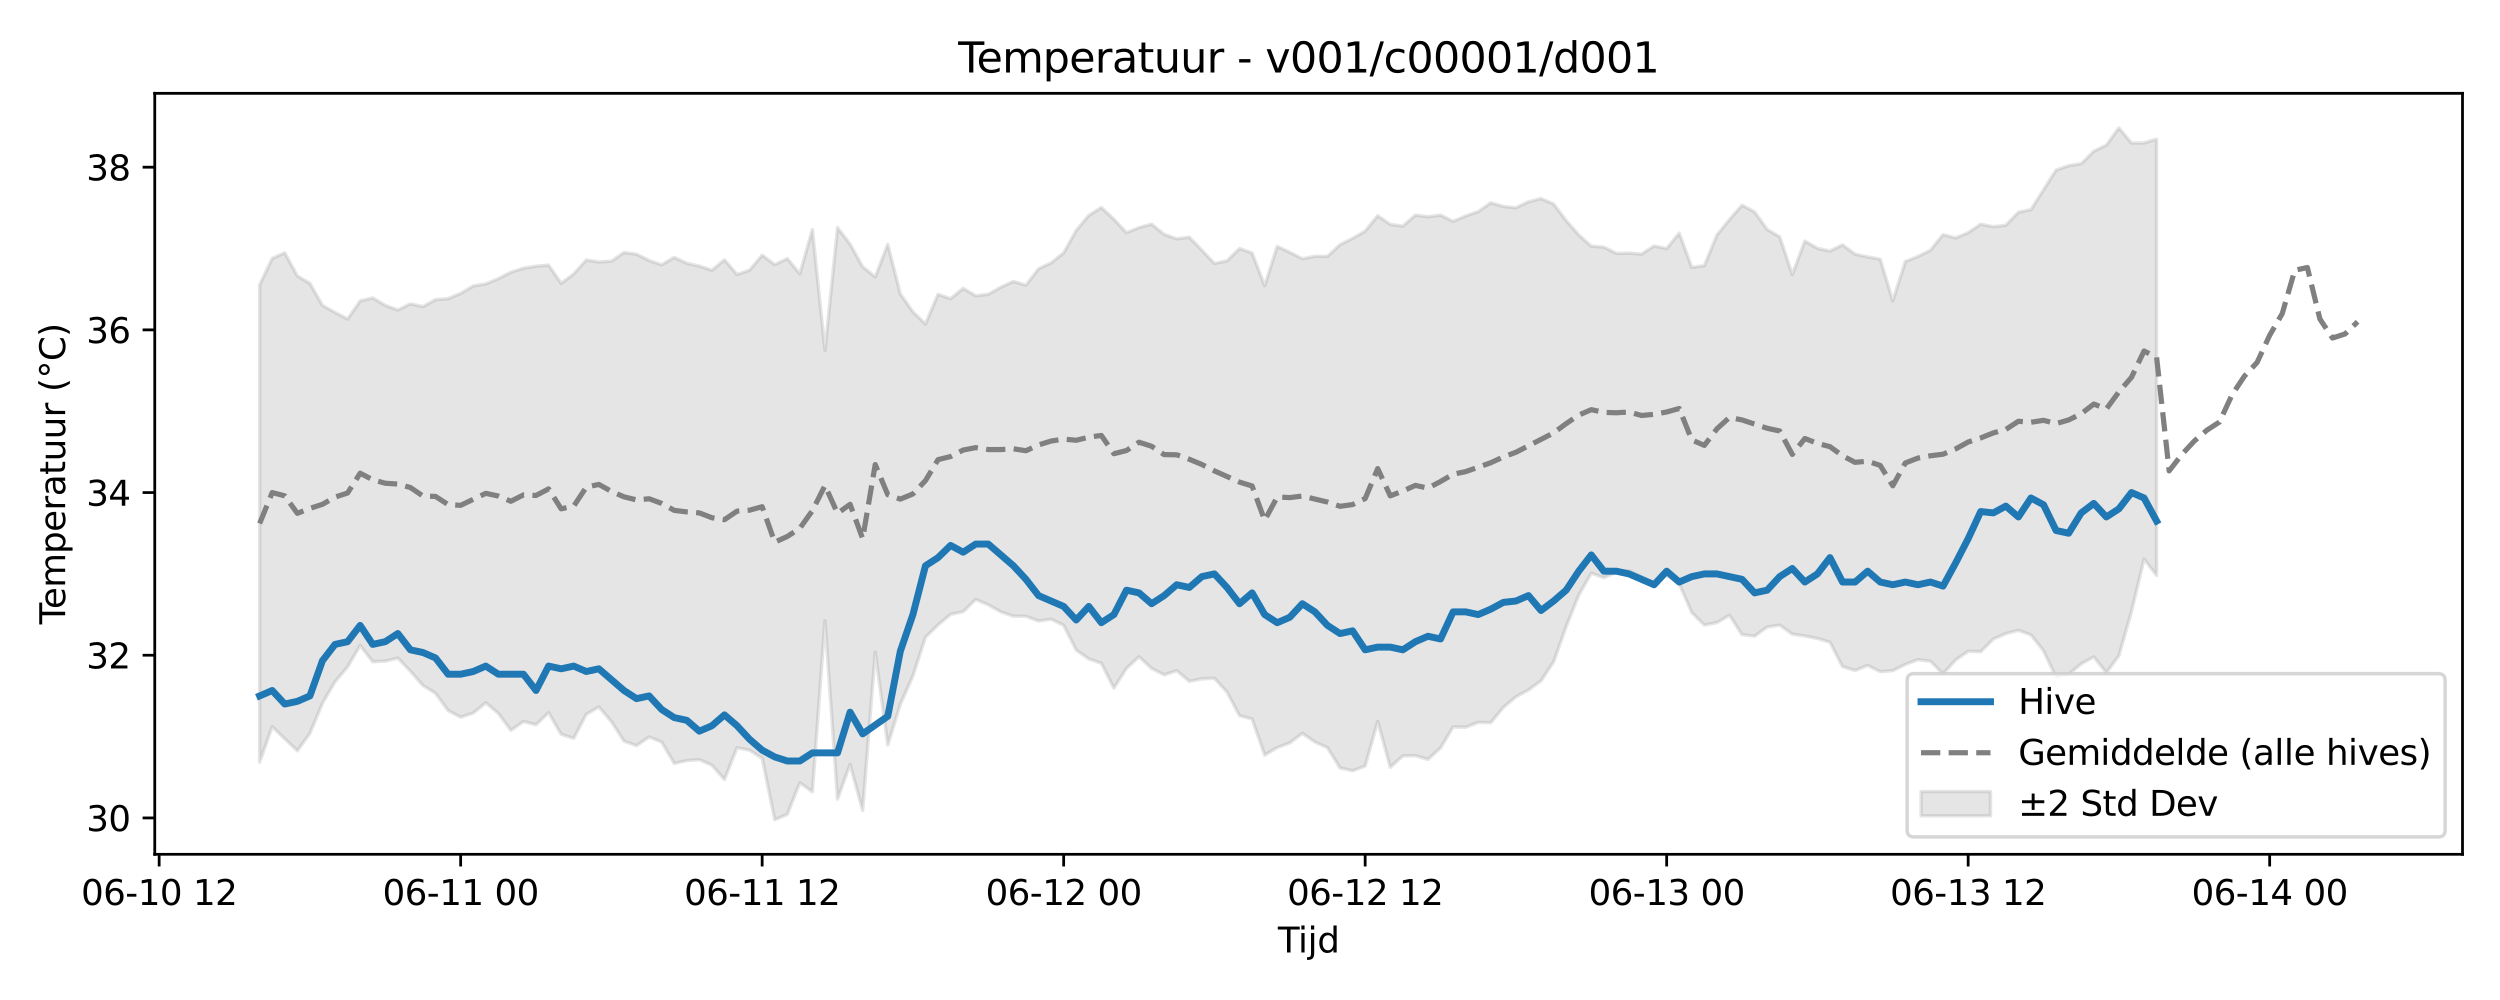 <?xml version="1.0" encoding="utf-8" standalone="no"?>
<!DOCTYPE svg PUBLIC "-//W3C//DTD SVG 1.1//EN"
  "http://www.w3.org/Graphics/SVG/1.1/DTD/svg11.dtd">
<svg xmlns:xlink="http://www.w3.org/1999/xlink" width="720pt" height="288pt" viewBox="0 0 720 288" xmlns="http://www.w3.org/2000/svg" version="1.1">
 <defs>
  <style type="text/css">*{stroke-linejoin: round; stroke-linecap: butt}</style>
 </defs>
 <g id="figure_1">
  <g id="patch_1">
   <path d="M 0 288 
L 720 288 
L 720 0 
L 0 0 
z
" style="fill: #ffffff"/>
  </g>
  <g id="axes_1">
   <g id="patch_2">
    <path d="M 44.57 246.04 
L 709.2 246.04 
L 709.2 26.88 
L 44.57 26.88 
z
" style="fill: #ffffff"/>
   </g>
   <g id="FillBetweenPolyCollection_1">
    <defs>
     <path id="mb3ce253b02" d="M 74.78 -205.971 
L 74.78 -68.51 
L 78.398 -78.716 
L 82.016 -75.215 
L 85.635 -71.783 
L 89.253 -76.792 
L 92.871 -85.473 
L 96.489 -91.653 
L 100.107 -95.945 
L 103.725 -102.1 
L 107.343 -97.436 
L 110.961 -97.592 
L 114.579 -98.479 
L 118.197 -94.69 
L 121.815 -90.576 
L 125.433 -88.337 
L 129.051 -83.387 
L 132.669 -81.435 
L 136.287 -82.636 
L 139.905 -85.604 
L 143.523 -82.534 
L 147.141 -77.672 
L 150.759 -80.2 
L 154.377 -79.28 
L 157.995 -82.762 
L 161.613 -76.522 
L 165.231 -75.371 
L 168.849 -82.277 
L 172.467 -84.414 
L 176.085 -80.176 
L 179.703 -74.557 
L 183.321 -73.256 
L 186.939 -75.743 
L 190.557 -74.302 
L 194.175 -68.144 
L 197.793 -68.948 
L 201.411 -69.204 
L 205.029 -67.615 
L 208.647 -63.494 
L 212.265 -72.645 
L 215.883 -71.945 
L 219.501 -69.636 
L 223.119 -51.922 
L 226.737 -53.451 
L 230.355 -62.579 
L 233.973 -59.957 
L 237.591 -109.214 
L 241.209 -57.867 
L 244.827 -67.83 
L 248.445 -54.57 
L 252.063 -100.168 
L 255.681 -73.438 
L 259.299 -85.16 
L 262.917 -93.314 
L 266.535 -104.472 
L 270.153 -108.017 
L 273.771 -111.074 
L 277.389 -111.823 
L 281.008 -115.355 
L 284.626 -113.808 
L 288.244 -111.773 
L 291.862 -110.541 
L 295.48 -110.522 
L 299.098 -109.146 
L 302.716 -109.671 
L 306.334 -107.914 
L 309.952 -100.772 
L 313.57 -98.236 
L 317.188 -96.966 
L 320.806 -89.824 
L 324.424 -95.504 
L 328.042 -98.843 
L 331.66 -95.508 
L 335.278 -93.635 
L 338.896 -94.845 
L 342.514 -91.783 
L 346.132 -92.502 
L 349.75 -92.654 
L 353.368 -88.674 
L 356.986 -81.882 
L 360.604 -80.951 
L 364.222 -70.535 
L 367.84 -72.698 
L 371.458 -74.042 
L 375.076 -76.797 
L 378.694 -74.305 
L 382.312 -72.668 
L 385.93 -66.829 
L 389.548 -66.032 
L 393.166 -67.383 
L 396.784 -80.233 
L 400.402 -67.011 
L 404.02 -70.298 
L 407.638 -70.374 
L 411.256 -69.285 
L 414.874 -72.6 
L 418.492 -78.626 
L 422.11 -78.545 
L 425.728 -79.96 
L 429.346 -79.872 
L 432.964 -84.276 
L 436.582 -87.319 
L 440.2 -89.286 
L 443.818 -91.945 
L 447.436 -97.376 
L 451.054 -107.53 
L 454.672 -116.555 
L 458.29 -122.93 
L 461.908 -121.634 
L 465.526 -123.227 
L 469.144 -123.593 
L 472.762 -121.865 
L 476.381 -120.191 
L 479.999 -122.288 
L 483.617 -119.856 
L 487.235 -111.59 
L 490.853 -107.961 
L 494.471 -108.682 
L 498.089 -110.804 
L 501.707 -105.227 
L 505.325 -104.795 
L 508.943 -107.415 
L 512.561 -107.963 
L 516.179 -105.36 
L 519.797 -104.837 
L 523.415 -104.134 
L 527.033 -103.03 
L 530.651 -96.007 
L 534.269 -94.895 
L 537.887 -96.356 
L 541.505 -94.564 
L 545.123 -94.842 
L 548.741 -96.649 
L 552.359 -98.021 
L 555.977 -97.559 
L 559.595 -93.936 
L 563.213 -97.914 
L 566.831 -100.415 
L 570.449 -100.31 
L 574.067 -103.933 
L 577.685 -105.518 
L 581.303 -106.46 
L 584.921 -105.154 
L 588.539 -100.546 
L 592.157 -92.987 
L 595.775 -93.834 
L 599.393 -96.825 
L 603.011 -98.827 
L 606.629 -94.245 
L 610.247 -99.171 
L 613.865 -111.856 
L 617.483 -126.971 
L 621.101 -122.296 
L 621.101 -247.919 
L 621.101 -247.919 
L 617.483 -246.836 
L 613.865 -246.803 
L 610.247 -251.158 
L 606.629 -246.193 
L 603.011 -244.437 
L 599.393 -240.862 
L 595.775 -240.282 
L 592.157 -239.011 
L 588.539 -233.348 
L 584.921 -227.624 
L 581.303 -226.876 
L 577.685 -223.133 
L 574.067 -222.71 
L 570.449 -223.432 
L 566.831 -220.985 
L 563.213 -219.47 
L 559.595 -220.436 
L 555.977 -215.92 
L 552.359 -214.119 
L 548.741 -212.703 
L 545.123 -201.347 
L 541.505 -213.338 
L 537.887 -214 
L 534.269 -214.792 
L 530.651 -217.473 
L 527.033 -215.693 
L 523.415 -216.484 
L 519.797 -218.571 
L 516.179 -208.919 
L 512.561 -219.795 
L 508.943 -221.905 
L 505.325 -226.979 
L 501.707 -228.89 
L 498.089 -224.763 
L 494.471 -220.304 
L 490.853 -211.498 
L 487.235 -210.993 
L 483.617 -220.843 
L 479.999 -216.403 
L 476.381 -217.16 
L 472.762 -214.818 
L 469.144 -215.097 
L 465.526 -215.017 
L 461.908 -216.833 
L 458.29 -217.099 
L 454.672 -220.351 
L 451.054 -224.467 
L 447.436 -229.267 
L 443.818 -230.793 
L 440.2 -229.883 
L 436.582 -228.169 
L 432.964 -228.534 
L 429.346 -229.592 
L 425.728 -227.049 
L 422.11 -225.787 
L 418.492 -224.256 
L 414.874 -226.043 
L 411.256 -225.565 
L 407.638 -226.038 
L 404.02 -222.879 
L 400.402 -223.377 
L 396.784 -225.847 
L 393.166 -221.444 
L 389.548 -219.336 
L 385.93 -217.536 
L 382.312 -214.15 
L 378.694 -214.187 
L 375.076 -213.479 
L 371.458 -215.342 
L 367.84 -217.021 
L 364.222 -205.741 
L 360.604 -215.126 
L 356.986 -216.426 
L 353.368 -212.87 
L 349.75 -212.124 
L 346.132 -215.957 
L 342.514 -219.689 
L 338.896 -219.192 
L 335.278 -220.514 
L 331.66 -223.438 
L 328.042 -222.445 
L 324.424 -220.988 
L 320.806 -224.846 
L 317.188 -228.227 
L 313.57 -225.953 
L 309.952 -221.632 
L 306.334 -215.159 
L 302.716 -212.287 
L 299.098 -210.58 
L 295.48 -205.858 
L 291.862 -206.955 
L 288.244 -205.276 
L 284.626 -203.241 
L 281.008 -202.81 
L 277.389 -204.947 
L 273.771 -201.959 
L 270.153 -203.231 
L 266.535 -194.71 
L 262.917 -198.19 
L 259.299 -203.351 
L 255.681 -217.62 
L 252.063 -208.254 
L 248.445 -211.165 
L 244.827 -217.687 
L 241.209 -222.444 
L 237.591 -187.132 
L 233.973 -221.916 
L 230.355 -209.142 
L 226.737 -213.533 
L 223.119 -211.783 
L 219.501 -214.505 
L 215.883 -210.189 
L 212.265 -208.93 
L 208.647 -213.173 
L 205.029 -210.167 
L 201.411 -211.368 
L 197.793 -212.182 
L 194.175 -213.878 
L 190.557 -211.735 
L 186.939 -212.972 
L 183.321 -214.789 
L 179.703 -215.273 
L 176.085 -212.778 
L 172.467 -212.556 
L 168.849 -213.131 
L 165.231 -209.105 
L 161.613 -206.392 
L 157.995 -211.643 
L 154.377 -211.332 
L 150.759 -210.746 
L 147.141 -209.593 
L 143.523 -207.742 
L 139.905 -206.235 
L 136.287 -205.632 
L 132.669 -203.487 
L 129.051 -201.981 
L 125.433 -201.716 
L 121.815 -199.7 
L 118.197 -200.495 
L 114.579 -198.714 
L 110.961 -200.047 
L 107.343 -202.211 
L 103.725 -201.34 
L 100.107 -196.08 
L 96.489 -198.029 
L 92.871 -200.044 
L 89.253 -206.383 
L 85.635 -208.528 
L 82.016 -215.173 
L 78.398 -213.569 
L 74.78 -205.971 
z
" style="stroke: #808080; stroke-opacity: 0.2"/>
    </defs>
    <g clip-path="url(#p23c4ff49c8)">
     <use xlink:href="#mb3ce253b02" x="0" y="288" style="fill: #808080; fill-opacity: 0.2; stroke: #808080; stroke-opacity: 0.2"/>
    </g>
   </g>
   <g id="matplotlib.axis_1">
    <g id="xtick_1">
     <g id="line2d_1">
      <defs>
       <path id="m4dafe3419c" d="M 0 0 
L 0 3.5 
" style="stroke: #000000; stroke-width: 0.8"/>
      </defs>
      <g>
       <use xlink:href="#m4dafe3419c" x="45.836" y="246.04" style="stroke: #000000; stroke-width: 0.8"/>
      </g>
     </g>
     <g id="text_1">
      <!-- 06-10 12 -->
      <g transform="translate(23.356 260.638) scale(0.1 -0.1)">
       <defs>
        <path id="DejaVuSans-30" d="M 2034 4250 
Q 1547 4250 1301 3770 
Q 1056 3291 1056 2328 
Q 1056 1369 1301 889 
Q 1547 409 2034 409 
Q 2525 409 2770 889 
Q 3016 1369 3016 2328 
Q 3016 3291 2770 3770 
Q 2525 4250 2034 4250 
z
M 2034 4750 
Q 2819 4750 3233 4129 
Q 3647 3509 3647 2328 
Q 3647 1150 3233 529 
Q 2819 -91 2034 -91 
Q 1250 -91 836 529 
Q 422 1150 422 2328 
Q 422 3509 836 4129 
Q 1250 4750 2034 4750 
z
" transform="scale(0.016)"/>
        <path id="DejaVuSans-36" d="M 2113 2584 
Q 1688 2584 1439 2293 
Q 1191 2003 1191 1497 
Q 1191 994 1439 701 
Q 1688 409 2113 409 
Q 2538 409 2786 701 
Q 3034 994 3034 1497 
Q 3034 2003 2786 2293 
Q 2538 2584 2113 2584 
z
M 3366 4563 
L 3366 3988 
Q 3128 4100 2886 4159 
Q 2644 4219 2406 4219 
Q 1781 4219 1451 3797 
Q 1122 3375 1075 2522 
Q 1259 2794 1537 2939 
Q 1816 3084 2150 3084 
Q 2853 3084 3261 2657 
Q 3669 2231 3669 1497 
Q 3669 778 3244 343 
Q 2819 -91 2113 -91 
Q 1303 -91 875 529 
Q 447 1150 447 2328 
Q 447 3434 972 4092 
Q 1497 4750 2381 4750 
Q 2619 4750 2861 4703 
Q 3103 4656 3366 4563 
z
" transform="scale(0.016)"/>
        <path id="DejaVuSans-2d" d="M 313 2009 
L 1997 2009 
L 1997 1497 
L 313 1497 
L 313 2009 
z
" transform="scale(0.016)"/>
        <path id="DejaVuSans-31" d="M 794 531 
L 1825 531 
L 1825 4091 
L 703 3866 
L 703 4441 
L 1819 4666 
L 2450 4666 
L 2450 531 
L 3481 531 
L 3481 0 
L 794 0 
L 794 531 
z
" transform="scale(0.016)"/>
        <path id="DejaVuSans-20" transform="scale(0.016)"/>
        <path id="DejaVuSans-32" d="M 1228 531 
L 3431 531 
L 3431 0 
L 469 0 
L 469 531 
Q 828 903 1448 1529 
Q 2069 2156 2228 2338 
Q 2531 2678 2651 2914 
Q 2772 3150 2772 3378 
Q 2772 3750 2511 3984 
Q 2250 4219 1831 4219 
Q 1534 4219 1204 4116 
Q 875 4013 500 3803 
L 500 4441 
Q 881 4594 1212 4672 
Q 1544 4750 1819 4750 
Q 2544 4750 2975 4387 
Q 3406 4025 3406 3419 
Q 3406 3131 3298 2873 
Q 3191 2616 2906 2266 
Q 2828 2175 2409 1742 
Q 1991 1309 1228 531 
z
" transform="scale(0.016)"/>
       </defs>
       <use xlink:href="#DejaVuSans-30"/>
       <use xlink:href="#DejaVuSans-36" transform="translate(63.623 0)"/>
       <use xlink:href="#DejaVuSans-2d" transform="translate(127.246 0)"/>
       <use xlink:href="#DejaVuSans-31" transform="translate(163.33 0)"/>
       <use xlink:href="#DejaVuSans-30" transform="translate(226.953 0)"/>
       <use xlink:href="#DejaVuSans-20" transform="translate(290.576 0)"/>
       <use xlink:href="#DejaVuSans-31" transform="translate(322.363 0)"/>
       <use xlink:href="#DejaVuSans-32" transform="translate(385.986 0)"/>
      </g>
     </g>
    </g>
    <g id="xtick_2">
     <g id="line2d_2">
      <g>
       <use xlink:href="#m4dafe3419c" x="132.669" y="246.04" style="stroke: #000000; stroke-width: 0.8"/>
      </g>
     </g>
     <g id="text_2">
      <!-- 06-11 00 -->
      <g transform="translate(110.188 260.638) scale(0.1 -0.1)">
       <use xlink:href="#DejaVuSans-30"/>
       <use xlink:href="#DejaVuSans-36" transform="translate(63.623 0)"/>
       <use xlink:href="#DejaVuSans-2d" transform="translate(127.246 0)"/>
       <use xlink:href="#DejaVuSans-31" transform="translate(163.33 0)"/>
       <use xlink:href="#DejaVuSans-31" transform="translate(226.953 0)"/>
       <use xlink:href="#DejaVuSans-20" transform="translate(290.576 0)"/>
       <use xlink:href="#DejaVuSans-30" transform="translate(322.363 0)"/>
       <use xlink:href="#DejaVuSans-30" transform="translate(385.986 0)"/>
      </g>
     </g>
    </g>
    <g id="xtick_3">
     <g id="line2d_3">
      <g>
       <use xlink:href="#m4dafe3419c" x="219.501" y="246.04" style="stroke: #000000; stroke-width: 0.8"/>
      </g>
     </g>
     <g id="text_3">
      <!-- 06-11 12 -->
      <g transform="translate(197.021 260.638) scale(0.1 -0.1)">
       <use xlink:href="#DejaVuSans-30"/>
       <use xlink:href="#DejaVuSans-36" transform="translate(63.623 0)"/>
       <use xlink:href="#DejaVuSans-2d" transform="translate(127.246 0)"/>
       <use xlink:href="#DejaVuSans-31" transform="translate(163.33 0)"/>
       <use xlink:href="#DejaVuSans-31" transform="translate(226.953 0)"/>
       <use xlink:href="#DejaVuSans-20" transform="translate(290.576 0)"/>
       <use xlink:href="#DejaVuSans-31" transform="translate(322.363 0)"/>
       <use xlink:href="#DejaVuSans-32" transform="translate(385.986 0)"/>
      </g>
     </g>
    </g>
    <g id="xtick_4">
     <g id="line2d_4">
      <g>
       <use xlink:href="#m4dafe3419c" x="306.334" y="246.04" style="stroke: #000000; stroke-width: 0.8"/>
      </g>
     </g>
     <g id="text_4">
      <!-- 06-12 00 -->
      <g transform="translate(283.853 260.638) scale(0.1 -0.1)">
       <use xlink:href="#DejaVuSans-30"/>
       <use xlink:href="#DejaVuSans-36" transform="translate(63.623 0)"/>
       <use xlink:href="#DejaVuSans-2d" transform="translate(127.246 0)"/>
       <use xlink:href="#DejaVuSans-31" transform="translate(163.33 0)"/>
       <use xlink:href="#DejaVuSans-32" transform="translate(226.953 0)"/>
       <use xlink:href="#DejaVuSans-20" transform="translate(290.576 0)"/>
       <use xlink:href="#DejaVuSans-30" transform="translate(322.363 0)"/>
       <use xlink:href="#DejaVuSans-30" transform="translate(385.986 0)"/>
      </g>
     </g>
    </g>
    <g id="xtick_5">
     <g id="line2d_5">
      <g>
       <use xlink:href="#m4dafe3419c" x="393.166" y="246.04" style="stroke: #000000; stroke-width: 0.8"/>
      </g>
     </g>
     <g id="text_5">
      <!-- 06-12 12 -->
      <g transform="translate(370.686 260.638) scale(0.1 -0.1)">
       <use xlink:href="#DejaVuSans-30"/>
       <use xlink:href="#DejaVuSans-36" transform="translate(63.623 0)"/>
       <use xlink:href="#DejaVuSans-2d" transform="translate(127.246 0)"/>
       <use xlink:href="#DejaVuSans-31" transform="translate(163.33 0)"/>
       <use xlink:href="#DejaVuSans-32" transform="translate(226.953 0)"/>
       <use xlink:href="#DejaVuSans-20" transform="translate(290.576 0)"/>
       <use xlink:href="#DejaVuSans-31" transform="translate(322.363 0)"/>
       <use xlink:href="#DejaVuSans-32" transform="translate(385.986 0)"/>
      </g>
     </g>
    </g>
    <g id="xtick_6">
     <g id="line2d_6">
      <g>
       <use xlink:href="#m4dafe3419c" x="479.999" y="246.04" style="stroke: #000000; stroke-width: 0.8"/>
      </g>
     </g>
     <g id="text_6">
      <!-- 06-13 00 -->
      <g transform="translate(457.518 260.638) scale(0.1 -0.1)">
       <defs>
        <path id="DejaVuSans-33" d="M 2597 2516 
Q 3050 2419 3304 2112 
Q 3559 1806 3559 1356 
Q 3559 666 3084 287 
Q 2609 -91 1734 -91 
Q 1441 -91 1130 -33 
Q 819 25 488 141 
L 488 750 
Q 750 597 1062 519 
Q 1375 441 1716 441 
Q 2309 441 2620 675 
Q 2931 909 2931 1356 
Q 2931 1769 2642 2001 
Q 2353 2234 1838 2234 
L 1294 2234 
L 1294 2753 
L 1863 2753 
Q 2328 2753 2575 2939 
Q 2822 3125 2822 3475 
Q 2822 3834 2567 4026 
Q 2313 4219 1838 4219 
Q 1578 4219 1281 4162 
Q 984 4106 628 3988 
L 628 4550 
Q 988 4650 1302 4700 
Q 1616 4750 1894 4750 
Q 2613 4750 3031 4423 
Q 3450 4097 3450 3541 
Q 3450 3153 3228 2886 
Q 3006 2619 2597 2516 
z
" transform="scale(0.016)"/>
       </defs>
       <use xlink:href="#DejaVuSans-30"/>
       <use xlink:href="#DejaVuSans-36" transform="translate(63.623 0)"/>
       <use xlink:href="#DejaVuSans-2d" transform="translate(127.246 0)"/>
       <use xlink:href="#DejaVuSans-31" transform="translate(163.33 0)"/>
       <use xlink:href="#DejaVuSans-33" transform="translate(226.953 0)"/>
       <use xlink:href="#DejaVuSans-20" transform="translate(290.576 0)"/>
       <use xlink:href="#DejaVuSans-30" transform="translate(322.363 0)"/>
       <use xlink:href="#DejaVuSans-30" transform="translate(385.986 0)"/>
      </g>
     </g>
    </g>
    <g id="xtick_7">
     <g id="line2d_7">
      <g>
       <use xlink:href="#m4dafe3419c" x="566.831" y="246.04" style="stroke: #000000; stroke-width: 0.8"/>
      </g>
     </g>
     <g id="text_7">
      <!-- 06-13 12 -->
      <g transform="translate(544.351 260.638) scale(0.1 -0.1)">
       <use xlink:href="#DejaVuSans-30"/>
       <use xlink:href="#DejaVuSans-36" transform="translate(63.623 0)"/>
       <use xlink:href="#DejaVuSans-2d" transform="translate(127.246 0)"/>
       <use xlink:href="#DejaVuSans-31" transform="translate(163.33 0)"/>
       <use xlink:href="#DejaVuSans-33" transform="translate(226.953 0)"/>
       <use xlink:href="#DejaVuSans-20" transform="translate(290.576 0)"/>
       <use xlink:href="#DejaVuSans-31" transform="translate(322.363 0)"/>
       <use xlink:href="#DejaVuSans-32" transform="translate(385.986 0)"/>
      </g>
     </g>
    </g>
    <g id="xtick_8">
     <g id="line2d_8">
      <g>
       <use xlink:href="#m4dafe3419c" x="653.663" y="246.04" style="stroke: #000000; stroke-width: 0.8"/>
      </g>
     </g>
     <g id="text_8">
      <!-- 06-14 00 -->
      <g transform="translate(631.183 260.638) scale(0.1 -0.1)">
       <defs>
        <path id="DejaVuSans-34" d="M 2419 4116 
L 825 1625 
L 2419 1625 
L 2419 4116 
z
M 2253 4666 
L 3047 4666 
L 3047 1625 
L 3713 1625 
L 3713 1100 
L 3047 1100 
L 3047 0 
L 2419 0 
L 2419 1100 
L 313 1100 
L 313 1709 
L 2253 4666 
z
" transform="scale(0.016)"/>
       </defs>
       <use xlink:href="#DejaVuSans-30"/>
       <use xlink:href="#DejaVuSans-36" transform="translate(63.623 0)"/>
       <use xlink:href="#DejaVuSans-2d" transform="translate(127.246 0)"/>
       <use xlink:href="#DejaVuSans-31" transform="translate(163.33 0)"/>
       <use xlink:href="#DejaVuSans-34" transform="translate(226.953 0)"/>
       <use xlink:href="#DejaVuSans-20" transform="translate(290.576 0)"/>
       <use xlink:href="#DejaVuSans-30" transform="translate(322.363 0)"/>
       <use xlink:href="#DejaVuSans-30" transform="translate(385.986 0)"/>
      </g>
     </g>
    </g>
    <g id="text_9">
     <!-- Tijd -->
     <g transform="translate(368.035 274.317) scale(0.1 -0.1)">
      <defs>
       <path id="DejaVuSans-54" d="M -19 4666 
L 3928 4666 
L 3928 4134 
L 2272 4134 
L 2272 0 
L 1638 0 
L 1638 4134 
L -19 4134 
L -19 4666 
z
" transform="scale(0.016)"/>
       <path id="DejaVuSans-69" d="M 603 3500 
L 1178 3500 
L 1178 0 
L 603 0 
L 603 3500 
z
M 603 4863 
L 1178 4863 
L 1178 4134 
L 603 4134 
L 603 4863 
z
" transform="scale(0.016)"/>
       <path id="DejaVuSans-6a" d="M 603 3500 
L 1178 3500 
L 1178 -63 
Q 1178 -731 923 -1031 
Q 669 -1331 103 -1331 
L -116 -1331 
L -116 -844 
L 38 -844 
Q 366 -844 484 -692 
Q 603 -541 603 -63 
L 603 3500 
z
M 603 4863 
L 1178 4863 
L 1178 4134 
L 603 4134 
L 603 4863 
z
" transform="scale(0.016)"/>
       <path id="DejaVuSans-64" d="M 2906 2969 
L 2906 4863 
L 3481 4863 
L 3481 0 
L 2906 0 
L 2906 525 
Q 2725 213 2448 61 
Q 2172 -91 1784 -91 
Q 1150 -91 751 415 
Q 353 922 353 1747 
Q 353 2572 751 3078 
Q 1150 3584 1784 3584 
Q 2172 3584 2448 3432 
Q 2725 3281 2906 2969 
z
M 947 1747 
Q 947 1113 1208 752 
Q 1469 391 1925 391 
Q 2381 391 2643 752 
Q 2906 1113 2906 1747 
Q 2906 2381 2643 2742 
Q 2381 3103 1925 3103 
Q 1469 3103 1208 2742 
Q 947 2381 947 1747 
z
" transform="scale(0.016)"/>
      </defs>
      <use xlink:href="#DejaVuSans-54"/>
      <use xlink:href="#DejaVuSans-69" transform="translate(57.959 0)"/>
      <use xlink:href="#DejaVuSans-6a" transform="translate(85.742 0)"/>
      <use xlink:href="#DejaVuSans-64" transform="translate(113.525 0)"/>
     </g>
    </g>
   </g>
   <g id="matplotlib.axis_2">
    <g id="ytick_1">
     <g id="line2d_9">
      <defs>
       <path id="m61aa104b9d" d="M 0 0 
L -3.5 0 
" style="stroke: #000000; stroke-width: 0.8"/>
      </defs>
      <g>
       <use xlink:href="#m61aa104b9d" x="44.57" y="235.562" style="stroke: #000000; stroke-width: 0.8"/>
      </g>
     </g>
     <g id="text_10">
      <!-- 30 -->
      <g transform="translate(24.845 239.361) scale(0.1 -0.1)">
       <use xlink:href="#DejaVuSans-33"/>
       <use xlink:href="#DejaVuSans-30" transform="translate(63.623 0)"/>
      </g>
     </g>
    </g>
    <g id="ytick_2">
     <g id="line2d_10">
      <g>
       <use xlink:href="#m61aa104b9d" x="44.57" y="188.71" style="stroke: #000000; stroke-width: 0.8"/>
      </g>
     </g>
     <g id="text_11">
      <!-- 32 -->
      <g transform="translate(24.845 192.509) scale(0.1 -0.1)">
       <use xlink:href="#DejaVuSans-33"/>
       <use xlink:href="#DejaVuSans-32" transform="translate(63.623 0)"/>
      </g>
     </g>
    </g>
    <g id="ytick_3">
     <g id="line2d_11">
      <g>
       <use xlink:href="#m61aa104b9d" x="44.57" y="141.858" style="stroke: #000000; stroke-width: 0.8"/>
      </g>
     </g>
     <g id="text_12">
      <!-- 34 -->
      <g transform="translate(24.845 145.657) scale(0.1 -0.1)">
       <use xlink:href="#DejaVuSans-33"/>
       <use xlink:href="#DejaVuSans-34" transform="translate(63.623 0)"/>
      </g>
     </g>
    </g>
    <g id="ytick_4">
     <g id="line2d_12">
      <g>
       <use xlink:href="#m61aa104b9d" x="44.57" y="95.006" style="stroke: #000000; stroke-width: 0.8"/>
      </g>
     </g>
     <g id="text_13">
      <!-- 36 -->
      <g transform="translate(24.845 98.805) scale(0.1 -0.1)">
       <use xlink:href="#DejaVuSans-33"/>
       <use xlink:href="#DejaVuSans-36" transform="translate(63.623 0)"/>
      </g>
     </g>
    </g>
    <g id="ytick_5">
     <g id="line2d_13">
      <g>
       <use xlink:href="#m61aa104b9d" x="44.57" y="48.154" style="stroke: #000000; stroke-width: 0.8"/>
      </g>
     </g>
     <g id="text_14">
      <!-- 38 -->
      <g transform="translate(24.845 51.953) scale(0.1 -0.1)">
       <defs>
        <path id="DejaVuSans-38" d="M 2034 2216 
Q 1584 2216 1326 1975 
Q 1069 1734 1069 1313 
Q 1069 891 1326 650 
Q 1584 409 2034 409 
Q 2484 409 2743 651 
Q 3003 894 3003 1313 
Q 3003 1734 2745 1975 
Q 2488 2216 2034 2216 
z
M 1403 2484 
Q 997 2584 770 2862 
Q 544 3141 544 3541 
Q 544 4100 942 4425 
Q 1341 4750 2034 4750 
Q 2731 4750 3128 4425 
Q 3525 4100 3525 3541 
Q 3525 3141 3298 2862 
Q 3072 2584 2669 2484 
Q 3125 2378 3379 2068 
Q 3634 1759 3634 1313 
Q 3634 634 3220 271 
Q 2806 -91 2034 -91 
Q 1263 -91 848 271 
Q 434 634 434 1313 
Q 434 1759 690 2068 
Q 947 2378 1403 2484 
z
M 1172 3481 
Q 1172 3119 1398 2916 
Q 1625 2713 2034 2713 
Q 2441 2713 2670 2916 
Q 2900 3119 2900 3481 
Q 2900 3844 2670 4047 
Q 2441 4250 2034 4250 
Q 1625 4250 1398 4047 
Q 1172 3844 1172 3481 
z
" transform="scale(0.016)"/>
       </defs>
       <use xlink:href="#DejaVuSans-33"/>
       <use xlink:href="#DejaVuSans-38" transform="translate(63.623 0)"/>
      </g>
     </g>
    </g>
    <g id="text_15">
     <!-- Temperatuur (°C) -->
     <g transform="translate(18.765 179.816) rotate(-90) scale(0.1 -0.1)">
      <defs>
       <path id="DejaVuSans-65" d="M 3597 1894 
L 3597 1613 
L 953 1613 
Q 991 1019 1311 708 
Q 1631 397 2203 397 
Q 2534 397 2845 478 
Q 3156 559 3463 722 
L 3463 178 
Q 3153 47 2828 -22 
Q 2503 -91 2169 -91 
Q 1331 -91 842 396 
Q 353 884 353 1716 
Q 353 2575 817 3079 
Q 1281 3584 2069 3584 
Q 2775 3584 3186 3129 
Q 3597 2675 3597 1894 
z
M 3022 2063 
Q 3016 2534 2758 2815 
Q 2500 3097 2075 3097 
Q 1594 3097 1305 2825 
Q 1016 2553 972 2059 
L 3022 2063 
z
" transform="scale(0.016)"/>
       <path id="DejaVuSans-6d" d="M 3328 2828 
Q 3544 3216 3844 3400 
Q 4144 3584 4550 3584 
Q 5097 3584 5394 3201 
Q 5691 2819 5691 2113 
L 5691 0 
L 5113 0 
L 5113 2094 
Q 5113 2597 4934 2840 
Q 4756 3084 4391 3084 
Q 3944 3084 3684 2787 
Q 3425 2491 3425 1978 
L 3425 0 
L 2847 0 
L 2847 2094 
Q 2847 2600 2669 2842 
Q 2491 3084 2119 3084 
Q 1678 3084 1418 2786 
Q 1159 2488 1159 1978 
L 1159 0 
L 581 0 
L 581 3500 
L 1159 3500 
L 1159 2956 
Q 1356 3278 1631 3431 
Q 1906 3584 2284 3584 
Q 2666 3584 2933 3390 
Q 3200 3197 3328 2828 
z
" transform="scale(0.016)"/>
       <path id="DejaVuSans-70" d="M 1159 525 
L 1159 -1331 
L 581 -1331 
L 581 3500 
L 1159 3500 
L 1159 2969 
Q 1341 3281 1617 3432 
Q 1894 3584 2278 3584 
Q 2916 3584 3314 3078 
Q 3713 2572 3713 1747 
Q 3713 922 3314 415 
Q 2916 -91 2278 -91 
Q 1894 -91 1617 61 
Q 1341 213 1159 525 
z
M 3116 1747 
Q 3116 2381 2855 2742 
Q 2594 3103 2138 3103 
Q 1681 3103 1420 2742 
Q 1159 2381 1159 1747 
Q 1159 1113 1420 752 
Q 1681 391 2138 391 
Q 2594 391 2855 752 
Q 3116 1113 3116 1747 
z
" transform="scale(0.016)"/>
       <path id="DejaVuSans-72" d="M 2631 2963 
Q 2534 3019 2420 3045 
Q 2306 3072 2169 3072 
Q 1681 3072 1420 2755 
Q 1159 2438 1159 1844 
L 1159 0 
L 581 0 
L 581 3500 
L 1159 3500 
L 1159 2956 
Q 1341 3275 1631 3429 
Q 1922 3584 2338 3584 
Q 2397 3584 2469 3576 
Q 2541 3569 2628 3553 
L 2631 2963 
z
" transform="scale(0.016)"/>
       <path id="DejaVuSans-61" d="M 2194 1759 
Q 1497 1759 1228 1600 
Q 959 1441 959 1056 
Q 959 750 1161 570 
Q 1363 391 1709 391 
Q 2188 391 2477 730 
Q 2766 1069 2766 1631 
L 2766 1759 
L 2194 1759 
z
M 3341 1997 
L 3341 0 
L 2766 0 
L 2766 531 
Q 2569 213 2275 61 
Q 1981 -91 1556 -91 
Q 1019 -91 701 211 
Q 384 513 384 1019 
Q 384 1609 779 1909 
Q 1175 2209 1959 2209 
L 2766 2209 
L 2766 2266 
Q 2766 2663 2505 2880 
Q 2244 3097 1772 3097 
Q 1472 3097 1187 3025 
Q 903 2953 641 2809 
L 641 3341 
Q 956 3463 1253 3523 
Q 1550 3584 1831 3584 
Q 2591 3584 2966 3190 
Q 3341 2797 3341 1997 
z
" transform="scale(0.016)"/>
       <path id="DejaVuSans-74" d="M 1172 4494 
L 1172 3500 
L 2356 3500 
L 2356 3053 
L 1172 3053 
L 1172 1153 
Q 1172 725 1289 603 
Q 1406 481 1766 481 
L 2356 481 
L 2356 0 
L 1766 0 
Q 1100 0 847 248 
Q 594 497 594 1153 
L 594 3053 
L 172 3053 
L 172 3500 
L 594 3500 
L 594 4494 
L 1172 4494 
z
" transform="scale(0.016)"/>
       <path id="DejaVuSans-75" d="M 544 1381 
L 544 3500 
L 1119 3500 
L 1119 1403 
Q 1119 906 1312 657 
Q 1506 409 1894 409 
Q 2359 409 2629 706 
Q 2900 1003 2900 1516 
L 2900 3500 
L 3475 3500 
L 3475 0 
L 2900 0 
L 2900 538 
Q 2691 219 2414 64 
Q 2138 -91 1772 -91 
Q 1169 -91 856 284 
Q 544 659 544 1381 
z
M 1991 3584 
L 1991 3584 
z
" transform="scale(0.016)"/>
       <path id="DejaVuSans-28" d="M 1984 4856 
Q 1566 4138 1362 3434 
Q 1159 2731 1159 2009 
Q 1159 1288 1364 580 
Q 1569 -128 1984 -844 
L 1484 -844 
Q 1016 -109 783 600 
Q 550 1309 550 2009 
Q 550 2706 781 3412 
Q 1013 4119 1484 4856 
L 1984 4856 
z
" transform="scale(0.016)"/>
       <path id="DejaVuSans-b0" d="M 1600 4347 
Q 1350 4347 1178 4173 
Q 1006 4000 1006 3750 
Q 1006 3503 1178 3333 
Q 1350 3163 1600 3163 
Q 1850 3163 2022 3333 
Q 2194 3503 2194 3750 
Q 2194 3997 2020 4172 
Q 1847 4347 1600 4347 
z
M 1600 4750 
Q 1800 4750 1984 4673 
Q 2169 4597 2303 4453 
Q 2447 4313 2519 4134 
Q 2591 3956 2591 3750 
Q 2591 3338 2302 3052 
Q 2013 2766 1594 2766 
Q 1172 2766 890 3047 
Q 609 3328 609 3750 
Q 609 4169 896 4459 
Q 1184 4750 1600 4750 
z
" transform="scale(0.016)"/>
       <path id="DejaVuSans-43" d="M 4122 4306 
L 4122 3641 
Q 3803 3938 3442 4084 
Q 3081 4231 2675 4231 
Q 1875 4231 1450 3742 
Q 1025 3253 1025 2328 
Q 1025 1406 1450 917 
Q 1875 428 2675 428 
Q 3081 428 3442 575 
Q 3803 722 4122 1019 
L 4122 359 
Q 3791 134 3420 21 
Q 3050 -91 2638 -91 
Q 1578 -91 968 557 
Q 359 1206 359 2328 
Q 359 3453 968 4101 
Q 1578 4750 2638 4750 
Q 3056 4750 3426 4639 
Q 3797 4528 4122 4306 
z
" transform="scale(0.016)"/>
       <path id="DejaVuSans-29" d="M 513 4856 
L 1013 4856 
Q 1481 4119 1714 3412 
Q 1947 2706 1947 2009 
Q 1947 1309 1714 600 
Q 1481 -109 1013 -844 
L 513 -844 
Q 928 -128 1133 580 
Q 1338 1288 1338 2009 
Q 1338 2731 1133 3434 
Q 928 4138 513 4856 
z
" transform="scale(0.016)"/>
      </defs>
      <use xlink:href="#DejaVuSans-54"/>
      <use xlink:href="#DejaVuSans-65" transform="translate(44.084 0)"/>
      <use xlink:href="#DejaVuSans-6d" transform="translate(105.607 0)"/>
      <use xlink:href="#DejaVuSans-70" transform="translate(203.02 0)"/>
      <use xlink:href="#DejaVuSans-65" transform="translate(266.496 0)"/>
      <use xlink:href="#DejaVuSans-72" transform="translate(328.02 0)"/>
      <use xlink:href="#DejaVuSans-61" transform="translate(369.133 0)"/>
      <use xlink:href="#DejaVuSans-74" transform="translate(430.412 0)"/>
      <use xlink:href="#DejaVuSans-75" transform="translate(469.621 0)"/>
      <use xlink:href="#DejaVuSans-75" transform="translate(533 0)"/>
      <use xlink:href="#DejaVuSans-72" transform="translate(596.379 0)"/>
      <use xlink:href="#DejaVuSans-20" transform="translate(637.492 0)"/>
      <use xlink:href="#DejaVuSans-28" transform="translate(669.279 0)"/>
      <use xlink:href="#DejaVuSans-b0" transform="translate(708.293 0)"/>
      <use xlink:href="#DejaVuSans-43" transform="translate(758.293 0)"/>
      <use xlink:href="#DejaVuSans-29" transform="translate(828.117 0)"/>
     </g>
    </g>
   </g>
   <g id="line2d_14">
    <path d="M 74.78 200.423 
L 78.398 198.861 
L 82.016 202.765 
L 85.635 201.985 
L 89.253 200.423 
L 92.871 190.272 
L 96.489 185.586 
L 100.107 184.805 
L 103.725 180.12 
L 107.343 185.586 
L 110.961 184.805 
L 114.579 182.463 
L 118.197 187.148 
L 121.815 187.929 
L 125.433 189.491 
L 129.051 194.176 
L 132.669 194.176 
L 136.287 193.395 
L 139.905 191.833 
L 143.523 194.176 
L 150.759 194.176 
L 154.377 198.861 
L 157.995 191.833 
L 161.613 192.614 
L 165.231 191.833 
L 168.849 193.395 
L 172.467 192.614 
L 179.703 198.861 
L 183.321 201.204 
L 186.939 200.423 
L 190.557 204.327 
L 194.175 206.67 
L 197.793 207.451 
L 201.411 210.574 
L 205.029 209.012 
L 208.647 205.889 
L 212.265 209.012 
L 215.883 212.917 
L 219.501 216.04 
L 223.119 217.992 
L 226.737 219.164 
L 230.355 219.164 
L 233.973 216.821 
L 241.209 216.821 
L 244.827 205.108 
L 248.445 211.355 
L 255.681 206.279 
L 259.299 187.539 
L 262.917 176.997 
L 266.535 162.941 
L 270.153 160.599 
L 273.771 157.085 
L 277.389 159.037 
L 281.008 156.694 
L 284.626 156.694 
L 291.862 162.941 
L 295.48 166.846 
L 299.098 171.531 
L 306.334 174.654 
L 309.952 178.559 
L 313.57 174.654 
L 317.188 179.339 
L 320.806 176.997 
L 324.424 169.969 
L 328.042 170.75 
L 331.66 173.873 
L 335.278 171.531 
L 338.896 168.407 
L 342.514 169.188 
L 346.132 166.065 
L 349.75 165.284 
L 353.368 169.188 
L 356.986 173.873 
L 360.604 170.75 
L 364.222 176.997 
L 367.84 179.339 
L 371.458 177.778 
L 375.076 173.873 
L 378.694 176.216 
L 382.312 180.12 
L 385.93 182.463 
L 389.548 181.682 
L 393.166 187.148 
L 396.784 186.367 
L 400.402 186.367 
L 404.02 187.148 
L 407.638 184.805 
L 411.256 183.244 
L 414.874 184.025 
L 418.492 176.216 
L 422.11 176.216 
L 425.728 176.997 
L 429.346 175.435 
L 432.964 173.483 
L 436.582 173.092 
L 440.2 171.531 
L 443.818 175.826 
L 447.436 173.092 
L 451.054 169.969 
L 454.672 164.503 
L 458.29 159.818 
L 461.908 164.503 
L 465.526 164.503 
L 469.144 165.284 
L 476.381 168.407 
L 479.999 164.503 
L 483.617 167.626 
L 487.235 166.065 
L 490.853 165.284 
L 494.471 165.284 
L 501.707 166.846 
L 505.325 170.75 
L 508.943 169.969 
L 512.561 166.065 
L 516.179 163.722 
L 519.797 167.626 
L 523.415 165.284 
L 527.033 160.599 
L 530.651 167.626 
L 534.269 167.626 
L 537.887 164.503 
L 541.505 167.626 
L 545.123 168.407 
L 548.741 167.626 
L 552.359 168.407 
L 555.977 167.626 
L 559.595 168.798 
L 563.213 162.16 
L 566.831 155.132 
L 570.449 147.324 
L 574.067 147.714 
L 577.685 145.762 
L 581.303 148.886 
L 584.921 143.419 
L 588.539 145.372 
L 592.157 152.79 
L 595.775 153.571 
L 599.393 147.714 
L 603.011 144.981 
L 606.629 148.886 
L 610.247 146.543 
L 613.865 141.858 
L 617.483 143.419 
L 621.101 150.057 
L 621.101 150.057 
" clip-path="url(#p23c4ff49c8)" style="fill: none; stroke: #1f77b4; stroke-width: 2; stroke-linecap: square"/>
   </g>
   <g id="line2d_15">
    <path d="M 74.78 150.76 
L 78.398 141.858 
L 82.016 142.806 
L 85.635 147.844 
L 89.253 146.413 
L 92.871 145.241 
L 96.489 143.159 
L 100.107 141.988 
L 103.725 136.28 
L 107.343 138.176 
L 110.961 139.18 
L 114.579 139.404 
L 118.197 140.408 
L 121.815 142.862 
L 125.433 142.973 
L 129.051 145.316 
L 132.669 145.539 
L 139.905 142.081 
L 143.523 142.862 
L 147.141 144.368 
L 150.759 142.527 
L 154.377 142.694 
L 157.995 140.798 
L 161.613 146.543 
L 165.231 145.762 
L 168.849 140.296 
L 172.467 139.515 
L 176.085 141.523 
L 179.703 143.085 
L 183.321 143.977 
L 186.939 143.643 
L 190.557 144.981 
L 194.175 146.989 
L 197.793 147.435 
L 201.411 147.714 
L 205.029 149.109 
L 208.647 149.666 
L 212.265 147.212 
L 215.883 146.933 
L 219.501 145.929 
L 223.119 156.148 
L 226.737 154.508 
L 230.355 152.139 
L 233.973 147.064 
L 237.591 139.827 
L 241.209 147.844 
L 244.827 145.241 
L 248.445 155.132 
L 252.063 133.789 
L 255.681 142.471 
L 259.299 143.745 
L 262.917 142.248 
L 266.535 138.409 
L 270.153 132.376 
L 273.771 131.483 
L 277.389 129.615 
L 281.008 128.918 
L 284.626 129.475 
L 288.244 129.475 
L 291.862 129.252 
L 295.48 129.81 
L 299.098 128.137 
L 302.716 127.021 
L 306.334 126.463 
L 309.952 126.798 
L 313.57 125.906 
L 317.188 125.404 
L 320.806 130.665 
L 324.424 129.754 
L 328.042 127.356 
L 331.66 128.527 
L 335.278 130.926 
L 338.896 130.981 
L 342.514 132.264 
L 346.132 133.77 
L 349.75 135.611 
L 356.986 138.846 
L 360.604 139.961 
L 364.222 149.862 
L 367.84 143.141 
L 371.458 143.308 
L 375.076 142.862 
L 382.312 144.591 
L 385.93 145.818 
L 389.548 145.316 
L 393.166 143.587 
L 396.784 134.96 
L 400.402 142.806 
L 404.02 141.412 
L 407.638 139.794 
L 411.256 140.575 
L 414.874 138.678 
L 418.492 136.559 
L 422.11 135.834 
L 429.346 133.268 
L 432.964 131.595 
L 436.582 130.256 
L 447.436 124.679 
L 451.054 122.001 
L 454.672 119.547 
L 458.29 117.985 
L 461.908 118.766 
L 465.526 118.878 
L 469.144 118.655 
L 472.762 119.659 
L 476.381 119.324 
L 479.999 118.655 
L 483.617 117.651 
L 487.235 126.709 
L 490.853 128.271 
L 494.471 123.507 
L 498.089 120.217 
L 501.707 120.942 
L 508.943 123.34 
L 512.561 124.121 
L 516.179 130.861 
L 519.797 126.296 
L 523.415 127.691 
L 527.033 128.639 
L 530.651 131.26 
L 534.269 133.157 
L 537.887 132.822 
L 541.505 134.049 
L 545.123 139.906 
L 548.741 133.324 
L 552.359 131.93 
L 555.977 131.26 
L 559.595 130.814 
L 563.213 129.308 
L 566.831 127.3 
L 570.449 126.129 
L 574.067 124.679 
L 577.685 123.675 
L 581.303 121.332 
L 584.921 121.611 
L 588.539 121.053 
L 592.157 122.001 
L 595.775 120.942 
L 599.393 119.157 
L 603.011 116.368 
L 606.629 117.781 
L 610.247 112.835 
L 613.865 108.671 
L 617.483 101.096 
L 621.101 102.892 
L 624.719 135.611 
L 628.337 130.926 
L 631.955 127.021 
L 635.573 123.898 
L 639.191 121.555 
L 642.809 113.746 
L 646.427 108.28 
L 650.045 104.376 
L 653.663 96.567 
L 657.281 90.32 
L 660.899 77.827 
L 664.517 77.046 
L 668.135 91.882 
L 671.754 97.348 
L 675.372 96.177 
L 678.99 92.663 
L 678.99 92.663 
" clip-path="url(#p23c4ff49c8)" style="fill: none; stroke-dasharray: 5.55,2.4; stroke-dashoffset: 0; stroke: #808080; stroke-width: 1.5"/>
   </g>
   <g id="patch_3">
    <path d="M 44.57 246.04 
L 44.57 26.88 
" style="fill: none; stroke: #000000; stroke-width: 0.8; stroke-linejoin: miter; stroke-linecap: square"/>
   </g>
   <g id="patch_4">
    <path d="M 709.2 246.04 
L 709.2 26.88 
" style="fill: none; stroke: #000000; stroke-width: 0.8; stroke-linejoin: miter; stroke-linecap: square"/>
   </g>
   <g id="patch_5">
    <path d="M 44.57 246.04 
L 709.2 246.04 
" style="fill: none; stroke: #000000; stroke-width: 0.8; stroke-linejoin: miter; stroke-linecap: square"/>
   </g>
   <g id="patch_6">
    <path d="M 44.57 26.88 
L 709.2 26.88 
" style="fill: none; stroke: #000000; stroke-width: 0.8; stroke-linejoin: miter; stroke-linecap: square"/>
   </g>
   <g id="text_16">
    <!-- Temperatuur - v001/c00001/d001 -->
    <g transform="translate(275.963 20.88) scale(0.12 -0.12)">
     <defs>
      <path id="DejaVuSans-76" d="M 191 3500 
L 800 3500 
L 1894 563 
L 2988 3500 
L 3597 3500 
L 2284 0 
L 1503 0 
L 191 3500 
z
" transform="scale(0.016)"/>
      <path id="DejaVuSans-2f" d="M 1625 4666 
L 2156 4666 
L 531 -594 
L 0 -594 
L 1625 4666 
z
" transform="scale(0.016)"/>
      <path id="DejaVuSans-63" d="M 3122 3366 
L 3122 2828 
Q 2878 2963 2633 3030 
Q 2388 3097 2138 3097 
Q 1578 3097 1268 2742 
Q 959 2388 959 1747 
Q 959 1106 1268 751 
Q 1578 397 2138 397 
Q 2388 397 2633 464 
Q 2878 531 3122 666 
L 3122 134 
Q 2881 22 2623 -34 
Q 2366 -91 2075 -91 
Q 1284 -91 818 406 
Q 353 903 353 1747 
Q 353 2603 823 3093 
Q 1294 3584 2113 3584 
Q 2378 3584 2631 3529 
Q 2884 3475 3122 3366 
z
" transform="scale(0.016)"/>
     </defs>
     <use xlink:href="#DejaVuSans-54"/>
     <use xlink:href="#DejaVuSans-65" transform="translate(44.084 0)"/>
     <use xlink:href="#DejaVuSans-6d" transform="translate(105.607 0)"/>
     <use xlink:href="#DejaVuSans-70" transform="translate(203.02 0)"/>
     <use xlink:href="#DejaVuSans-65" transform="translate(266.496 0)"/>
     <use xlink:href="#DejaVuSans-72" transform="translate(328.02 0)"/>
     <use xlink:href="#DejaVuSans-61" transform="translate(369.133 0)"/>
     <use xlink:href="#DejaVuSans-74" transform="translate(430.412 0)"/>
     <use xlink:href="#DejaVuSans-75" transform="translate(469.621 0)"/>
     <use xlink:href="#DejaVuSans-75" transform="translate(533 0)"/>
     <use xlink:href="#DejaVuSans-72" transform="translate(596.379 0)"/>
     <use xlink:href="#DejaVuSans-20" transform="translate(637.492 0)"/>
     <use xlink:href="#DejaVuSans-2d" transform="translate(669.279 0)"/>
     <use xlink:href="#DejaVuSans-20" transform="translate(705.363 0)"/>
     <use xlink:href="#DejaVuSans-76" transform="translate(737.15 0)"/>
     <use xlink:href="#DejaVuSans-30" transform="translate(796.33 0)"/>
     <use xlink:href="#DejaVuSans-30" transform="translate(859.953 0)"/>
     <use xlink:href="#DejaVuSans-31" transform="translate(923.576 0)"/>
     <use xlink:href="#DejaVuSans-2f" transform="translate(987.199 0)"/>
     <use xlink:href="#DejaVuSans-63" transform="translate(1020.891 0)"/>
     <use xlink:href="#DejaVuSans-30" transform="translate(1075.871 0)"/>
     <use xlink:href="#DejaVuSans-30" transform="translate(1139.494 0)"/>
     <use xlink:href="#DejaVuSans-30" transform="translate(1203.117 0)"/>
     <use xlink:href="#DejaVuSans-30" transform="translate(1266.74 0)"/>
     <use xlink:href="#DejaVuSans-31" transform="translate(1330.363 0)"/>
     <use xlink:href="#DejaVuSans-2f" transform="translate(1393.986 0)"/>
     <use xlink:href="#DejaVuSans-64" transform="translate(1427.678 0)"/>
     <use xlink:href="#DejaVuSans-30" transform="translate(1491.154 0)"/>
     <use xlink:href="#DejaVuSans-30" transform="translate(1554.777 0)"/>
     <use xlink:href="#DejaVuSans-31" transform="translate(1618.4 0)"/>
    </g>
   </g>
   <g id="legend_1">
    <g id="patch_7">
     <path d="M 551.256 241.04 
L 702.2 241.04 
Q 704.2 241.04 704.2 239.04 
L 704.2 196.006 
Q 704.2 194.006 702.2 194.006 
L 551.256 194.006 
Q 549.256 194.006 549.256 196.006 
L 549.256 239.04 
Q 549.256 241.04 551.256 241.04 
z
" style="fill: #ffffff; opacity: 0.8; stroke: #cccccc; stroke-linejoin: miter"/>
    </g>
    <g id="line2d_16">
     <path d="M 553.256 202.104 
L 563.256 202.104 
L 573.256 202.104 
" style="fill: none; stroke: #1f77b4; stroke-width: 2; stroke-linecap: square"/>
    </g>
    <g id="text_17">
     <!-- Hive -->
     <g transform="translate(581.256 205.604) scale(0.1 -0.1)">
      <defs>
       <path id="DejaVuSans-48" d="M 628 4666 
L 1259 4666 
L 1259 2753 
L 3553 2753 
L 3553 4666 
L 4184 4666 
L 4184 0 
L 3553 0 
L 3553 2222 
L 1259 2222 
L 1259 0 
L 628 0 
L 628 4666 
z
" transform="scale(0.016)"/>
      </defs>
      <use xlink:href="#DejaVuSans-48"/>
      <use xlink:href="#DejaVuSans-69" transform="translate(75.195 0)"/>
      <use xlink:href="#DejaVuSans-76" transform="translate(102.979 0)"/>
      <use xlink:href="#DejaVuSans-65" transform="translate(162.158 0)"/>
     </g>
    </g>
    <g id="line2d_17">
     <path d="M 553.256 216.782 
L 563.256 216.782 
L 573.256 216.782 
" style="fill: none; stroke-dasharray: 5.55,2.4; stroke-dashoffset: 0; stroke: #808080; stroke-width: 1.5"/>
    </g>
    <g id="text_18">
     <!-- Gemiddelde (alle hives) -->
     <g transform="translate(581.256 220.282) scale(0.1 -0.1)">
      <defs>
       <path id="DejaVuSans-47" d="M 3809 666 
L 3809 1919 
L 2778 1919 
L 2778 2438 
L 4434 2438 
L 4434 434 
Q 4069 175 3628 42 
Q 3188 -91 2688 -91 
Q 1594 -91 976 548 
Q 359 1188 359 2328 
Q 359 3472 976 4111 
Q 1594 4750 2688 4750 
Q 3144 4750 3555 4637 
Q 3966 4525 4313 4306 
L 4313 3634 
Q 3963 3931 3569 4081 
Q 3175 4231 2741 4231 
Q 1884 4231 1454 3753 
Q 1025 3275 1025 2328 
Q 1025 1384 1454 906 
Q 1884 428 2741 428 
Q 3075 428 3337 486 
Q 3600 544 3809 666 
z
" transform="scale(0.016)"/>
       <path id="DejaVuSans-6c" d="M 603 4863 
L 1178 4863 
L 1178 0 
L 603 0 
L 603 4863 
z
" transform="scale(0.016)"/>
       <path id="DejaVuSans-68" d="M 3513 2113 
L 3513 0 
L 2938 0 
L 2938 2094 
Q 2938 2591 2744 2837 
Q 2550 3084 2163 3084 
Q 1697 3084 1428 2787 
Q 1159 2491 1159 1978 
L 1159 0 
L 581 0 
L 581 4863 
L 1159 4863 
L 1159 2956 
Q 1366 3272 1645 3428 
Q 1925 3584 2291 3584 
Q 2894 3584 3203 3211 
Q 3513 2838 3513 2113 
z
" transform="scale(0.016)"/>
       <path id="DejaVuSans-73" d="M 2834 3397 
L 2834 2853 
Q 2591 2978 2328 3040 
Q 2066 3103 1784 3103 
Q 1356 3103 1142 2972 
Q 928 2841 928 2578 
Q 928 2378 1081 2264 
Q 1234 2150 1697 2047 
L 1894 2003 
Q 2506 1872 2764 1633 
Q 3022 1394 3022 966 
Q 3022 478 2636 193 
Q 2250 -91 1575 -91 
Q 1294 -91 989 -36 
Q 684 19 347 128 
L 347 722 
Q 666 556 975 473 
Q 1284 391 1588 391 
Q 1994 391 2212 530 
Q 2431 669 2431 922 
Q 2431 1156 2273 1281 
Q 2116 1406 1581 1522 
L 1381 1569 
Q 847 1681 609 1914 
Q 372 2147 372 2553 
Q 372 3047 722 3315 
Q 1072 3584 1716 3584 
Q 2034 3584 2315 3537 
Q 2597 3491 2834 3397 
z
" transform="scale(0.016)"/>
      </defs>
      <use xlink:href="#DejaVuSans-47"/>
      <use xlink:href="#DejaVuSans-65" transform="translate(77.49 0)"/>
      <use xlink:href="#DejaVuSans-6d" transform="translate(139.014 0)"/>
      <use xlink:href="#DejaVuSans-69" transform="translate(236.426 0)"/>
      <use xlink:href="#DejaVuSans-64" transform="translate(264.209 0)"/>
      <use xlink:href="#DejaVuSans-64" transform="translate(327.686 0)"/>
      <use xlink:href="#DejaVuSans-65" transform="translate(391.162 0)"/>
      <use xlink:href="#DejaVuSans-6c" transform="translate(452.686 0)"/>
      <use xlink:href="#DejaVuSans-64" transform="translate(480.469 0)"/>
      <use xlink:href="#DejaVuSans-65" transform="translate(543.945 0)"/>
      <use xlink:href="#DejaVuSans-20" transform="translate(605.469 0)"/>
      <use xlink:href="#DejaVuSans-28" transform="translate(637.256 0)"/>
      <use xlink:href="#DejaVuSans-61" transform="translate(676.27 0)"/>
      <use xlink:href="#DejaVuSans-6c" transform="translate(737.549 0)"/>
      <use xlink:href="#DejaVuSans-6c" transform="translate(765.332 0)"/>
      <use xlink:href="#DejaVuSans-65" transform="translate(793.115 0)"/>
      <use xlink:href="#DejaVuSans-20" transform="translate(854.639 0)"/>
      <use xlink:href="#DejaVuSans-68" transform="translate(886.426 0)"/>
      <use xlink:href="#DejaVuSans-69" transform="translate(949.805 0)"/>
      <use xlink:href="#DejaVuSans-76" transform="translate(977.588 0)"/>
      <use xlink:href="#DejaVuSans-65" transform="translate(1036.768 0)"/>
      <use xlink:href="#DejaVuSans-73" transform="translate(1098.291 0)"/>
      <use xlink:href="#DejaVuSans-29" transform="translate(1150.391 0)"/>
     </g>
    </g>
    <g id="patch_8">
     <path d="M 553.256 234.96 
L 573.256 234.96 
L 573.256 227.96 
L 553.256 227.96 
z
" style="fill: #808080; fill-opacity: 0.2; stroke: #808080; stroke-opacity: 0.2; stroke-linejoin: miter"/>
    </g>
    <g id="text_19">
     <!-- ±2 Std Dev -->
     <g transform="translate(581.256 234.96) scale(0.1 -0.1)">
      <defs>
       <path id="DejaVuSans-b1" d="M 2944 4013 
L 2944 2803 
L 4684 2803 
L 4684 2272 
L 2944 2272 
L 2944 1063 
L 2419 1063 
L 2419 2272 
L 678 2272 
L 678 2803 
L 2419 2803 
L 2419 4013 
L 2944 4013 
z
M 678 531 
L 4684 531 
L 4684 0 
L 678 0 
L 678 531 
z
" transform="scale(0.016)"/>
       <path id="DejaVuSans-53" d="M 3425 4513 
L 3425 3897 
Q 3066 4069 2747 4153 
Q 2428 4238 2131 4238 
Q 1616 4238 1336 4038 
Q 1056 3838 1056 3469 
Q 1056 3159 1242 3001 
Q 1428 2844 1947 2747 
L 2328 2669 
Q 3034 2534 3370 2195 
Q 3706 1856 3706 1288 
Q 3706 609 3251 259 
Q 2797 -91 1919 -91 
Q 1588 -91 1214 -16 
Q 841 59 441 206 
L 441 856 
Q 825 641 1194 531 
Q 1563 422 1919 422 
Q 2459 422 2753 634 
Q 3047 847 3047 1241 
Q 3047 1584 2836 1778 
Q 2625 1972 2144 2069 
L 1759 2144 
Q 1053 2284 737 2584 
Q 422 2884 422 3419 
Q 422 4038 858 4394 
Q 1294 4750 2059 4750 
Q 2388 4750 2728 4690 
Q 3069 4631 3425 4513 
z
" transform="scale(0.016)"/>
       <path id="DejaVuSans-44" d="M 1259 4147 
L 1259 519 
L 2022 519 
Q 2988 519 3436 956 
Q 3884 1394 3884 2338 
Q 3884 3275 3436 3711 
Q 2988 4147 2022 4147 
L 1259 4147 
z
M 628 4666 
L 1925 4666 
Q 3281 4666 3915 4102 
Q 4550 3538 4550 2338 
Q 4550 1131 3912 565 
Q 3275 0 1925 0 
L 628 0 
L 628 4666 
z
" transform="scale(0.016)"/>
      </defs>
      <use xlink:href="#DejaVuSans-b1"/>
      <use xlink:href="#DejaVuSans-32" transform="translate(83.789 0)"/>
      <use xlink:href="#DejaVuSans-20" transform="translate(147.412 0)"/>
      <use xlink:href="#DejaVuSans-53" transform="translate(179.199 0)"/>
      <use xlink:href="#DejaVuSans-74" transform="translate(242.676 0)"/>
      <use xlink:href="#DejaVuSans-64" transform="translate(281.885 0)"/>
      <use xlink:href="#DejaVuSans-20" transform="translate(345.361 0)"/>
      <use xlink:href="#DejaVuSans-44" transform="translate(377.148 0)"/>
      <use xlink:href="#DejaVuSans-65" transform="translate(454.15 0)"/>
      <use xlink:href="#DejaVuSans-76" transform="translate(515.674 0)"/>
     </g>
    </g>
   </g>
  </g>
 </g>
 <defs>
  <clipPath id="p23c4ff49c8">
   <rect x="44.57" y="26.88" width="664.63" height="219.16"/>
  </clipPath>
 </defs>
</svg>
